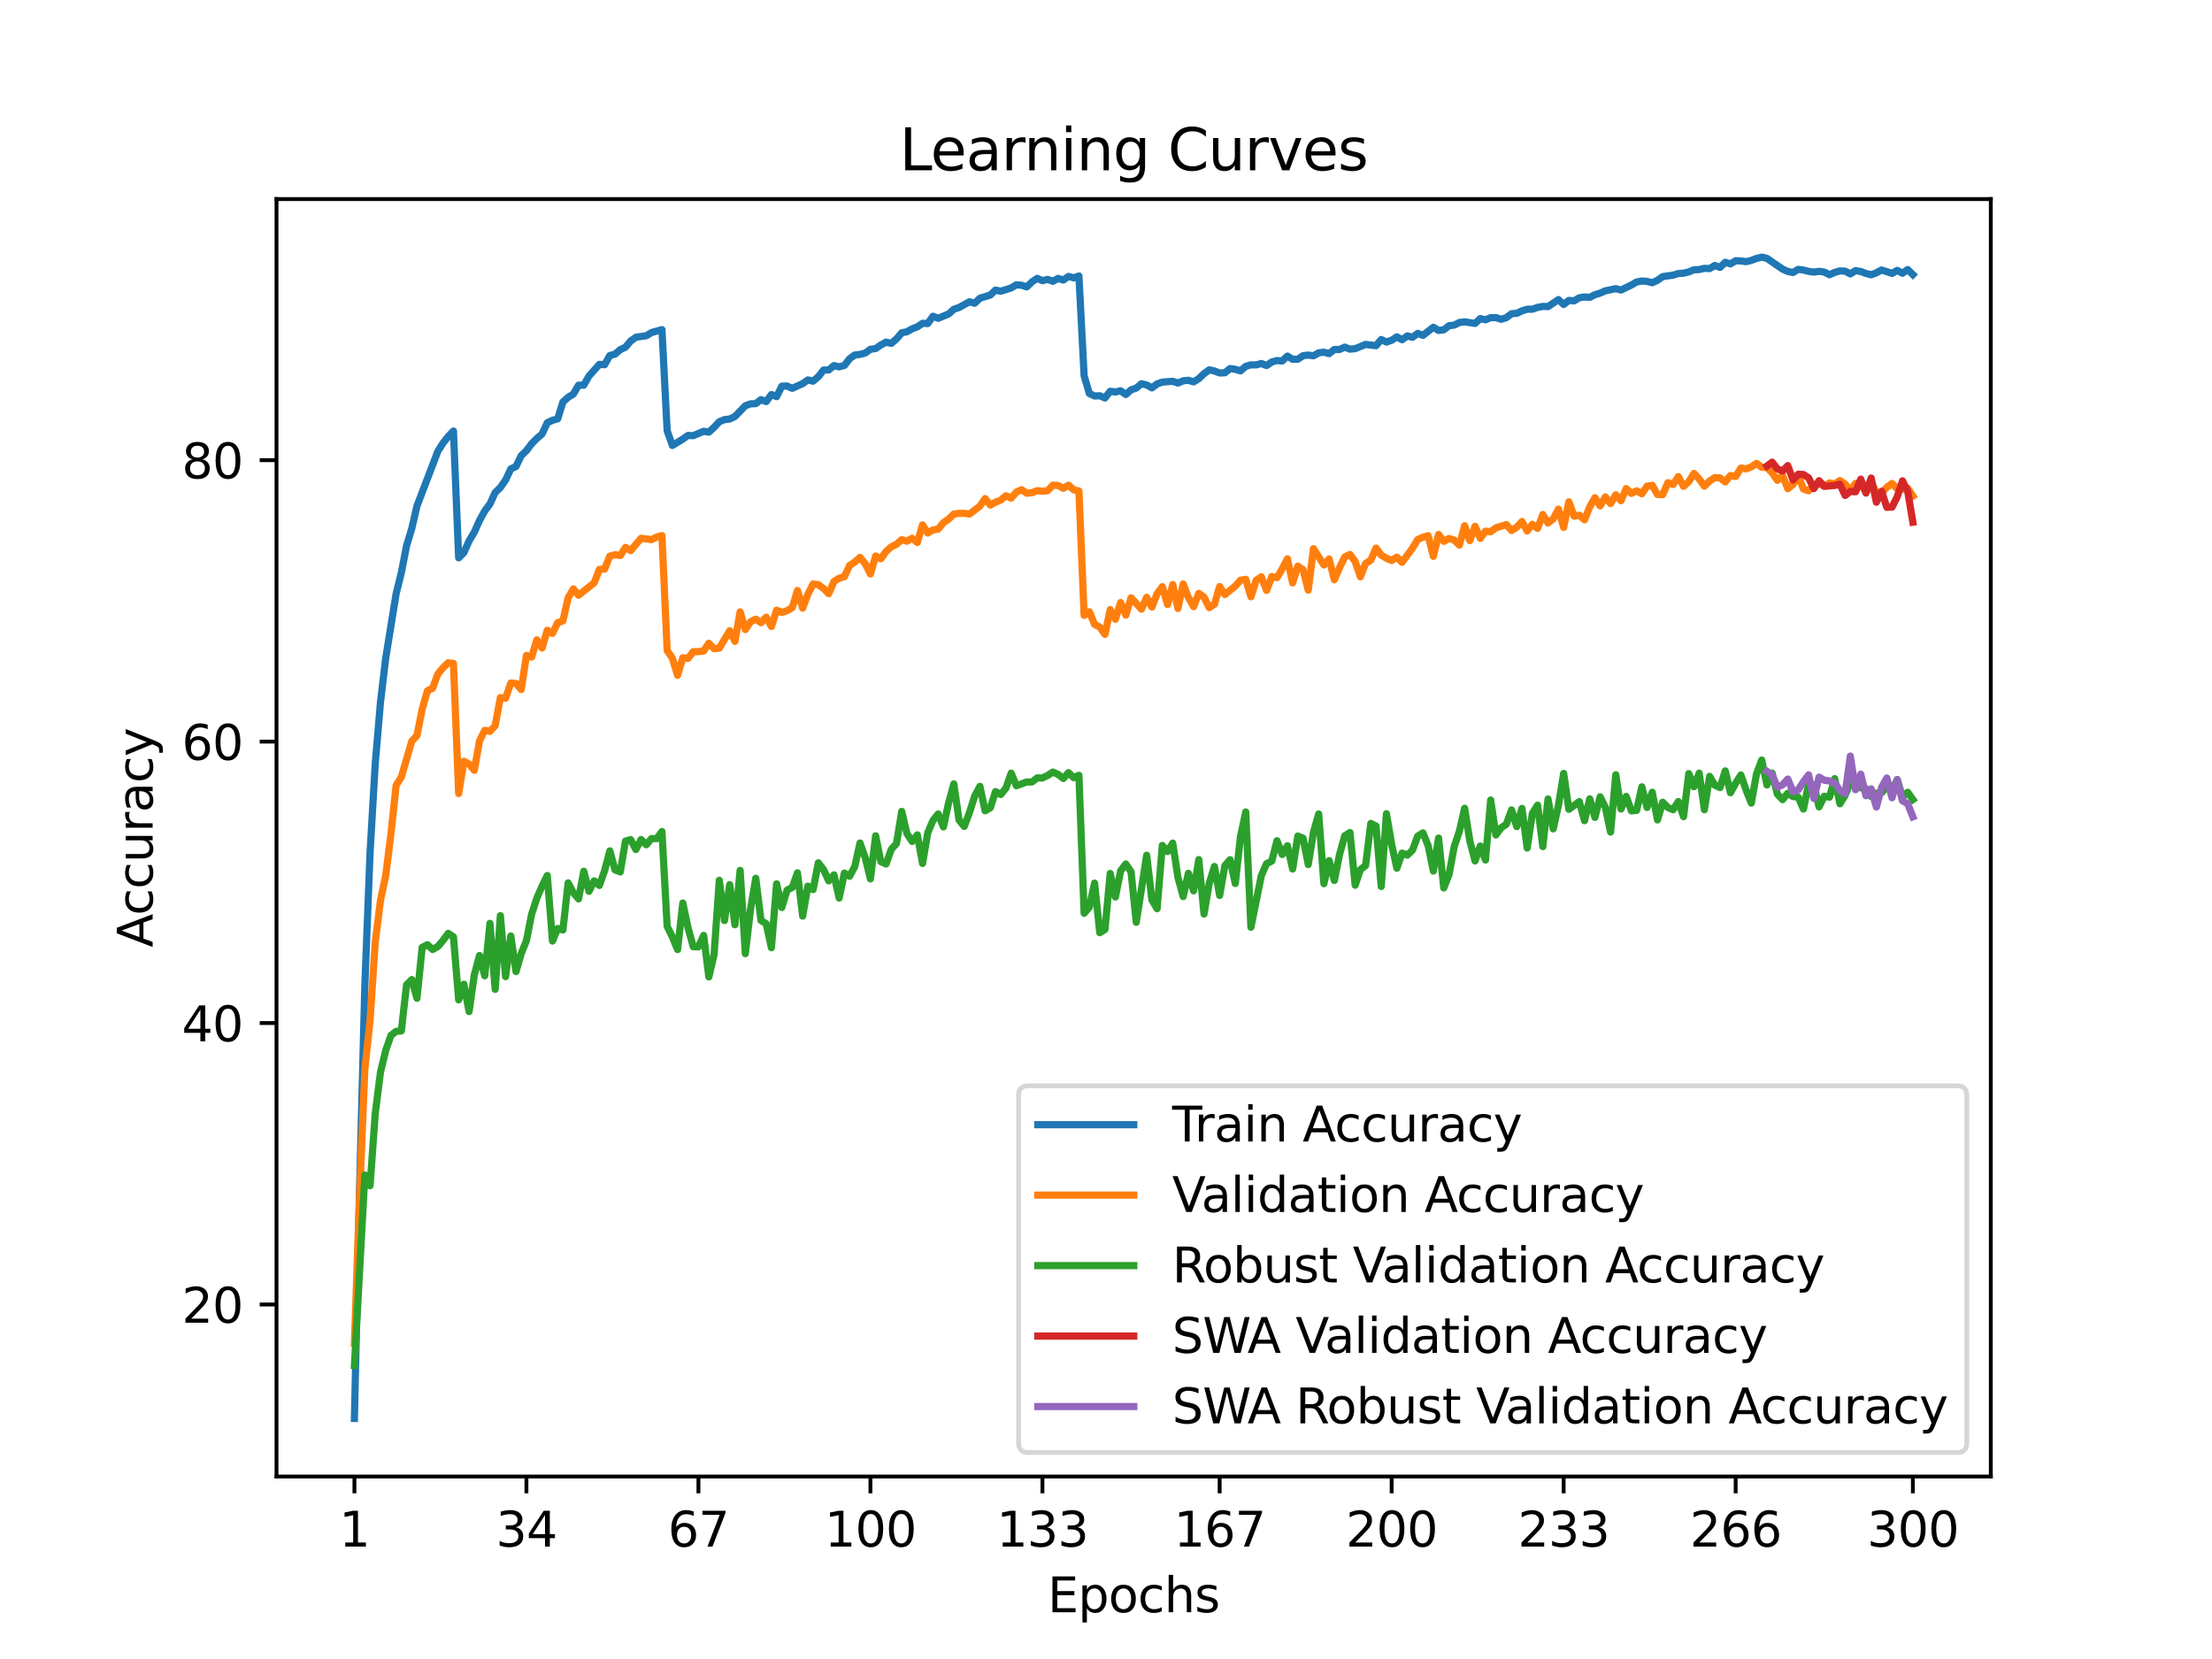 <?xml version="1.0" encoding="utf-8" standalone="no"?>
<!DOCTYPE svg PUBLIC "-//W3C//DTD SVG 1.1//EN"
  "http://www.w3.org/Graphics/SVG/1.1/DTD/svg11.dtd">
<svg xmlns:xlink="http://www.w3.org/1999/xlink" width="460.8pt" height="345.6pt" viewBox="0 0 460.8 345.6" xmlns="http://www.w3.org/2000/svg" version="1.1">
 <defs>
  <style type="text/css">*{stroke-linejoin: round; stroke-linecap: butt}</style>
 </defs>
 <g id="figure_1">
  <g id="patch_1">
   <path d="M 0 345.6 
L 460.8 345.6 
L 460.8 0 
L 0 0 
z
" style="fill: #ffffff"/>
  </g>
  <g id="axes_1">
   <g id="patch_2">
    <path d="M 57.6 307.584 
L 414.72 307.584 
L 414.72 41.472 
L 57.6 41.472 
z
" style="fill: #ffffff"/>
   </g>
   <g id="matplotlib.axis_1">
    <g id="xtick_1">
     <g id="line2d_1">
      <defs>
       <path id="mc58bda1e74" d="M 0 0 
L 0 3.5 
" style="stroke: #000000; stroke-width: 0.8"/>
      </defs>
      <g>
       <use xlink:href="#mc58bda1e74" x="73.833" y="307.584" style="stroke: #000000; stroke-width: 0.8"/>
      </g>
     </g>
     <g id="text_1">
      <!-- 1 -->
      <g transform="translate(70.651 322.182) scale(0.1 -0.1)">
       <defs>
        <path id="DejaVuSans-31" d="M 794 531 
L 1825 531 
L 1825 4091 
L 703 3866 
L 703 4441 
L 1819 4666 
L 2450 4666 
L 2450 531 
L 3481 531 
L 3481 0 
L 794 0 
L 794 531 
z
" transform="scale(0.016)"/>
       </defs>
       <use xlink:href="#DejaVuSans-31"/>
      </g>
     </g>
    </g>
    <g id="xtick_2">
     <g id="line2d_2">
      <g>
       <use xlink:href="#mc58bda1e74" x="109.664" y="307.584" style="stroke: #000000; stroke-width: 0.8"/>
      </g>
     </g>
     <g id="text_2">
      <!-- 34 -->
      <g transform="translate(103.302 322.182) scale(0.1 -0.1)">
       <defs>
        <path id="DejaVuSans-33" d="M 2597 2516 
Q 3050 2419 3304 2112 
Q 3559 1806 3559 1356 
Q 3559 666 3084 287 
Q 2609 -91 1734 -91 
Q 1441 -91 1130 -33 
Q 819 25 488 141 
L 488 750 
Q 750 597 1062 519 
Q 1375 441 1716 441 
Q 2309 441 2620 675 
Q 2931 909 2931 1356 
Q 2931 1769 2642 2001 
Q 2353 2234 1838 2234 
L 1294 2234 
L 1294 2753 
L 1863 2753 
Q 2328 2753 2575 2939 
Q 2822 3125 2822 3475 
Q 2822 3834 2567 4026 
Q 2313 4219 1838 4219 
Q 1578 4219 1281 4162 
Q 984 4106 628 3988 
L 628 4550 
Q 988 4650 1302 4700 
Q 1616 4750 1894 4750 
Q 2613 4750 3031 4423 
Q 3450 4097 3450 3541 
Q 3450 3153 3228 2886 
Q 3006 2619 2597 2516 
z
" transform="scale(0.016)"/>
        <path id="DejaVuSans-34" d="M 2419 4116 
L 825 1625 
L 2419 1625 
L 2419 4116 
z
M 2253 4666 
L 3047 4666 
L 3047 1625 
L 3713 1625 
L 3713 1100 
L 3047 1100 
L 3047 0 
L 2419 0 
L 2419 1100 
L 313 1100 
L 313 1709 
L 2253 4666 
z
" transform="scale(0.016)"/>
       </defs>
       <use xlink:href="#DejaVuSans-33"/>
       <use xlink:href="#DejaVuSans-34" x="63.623"/>
      </g>
     </g>
    </g>
    <g id="xtick_3">
     <g id="line2d_3">
      <g>
       <use xlink:href="#mc58bda1e74" x="145.496" y="307.584" style="stroke: #000000; stroke-width: 0.8"/>
      </g>
     </g>
     <g id="text_3">
      <!-- 67 -->
      <g transform="translate(139.133 322.182) scale(0.1 -0.1)">
       <defs>
        <path id="DejaVuSans-36" d="M 2113 2584 
Q 1688 2584 1439 2293 
Q 1191 2003 1191 1497 
Q 1191 994 1439 701 
Q 1688 409 2113 409 
Q 2538 409 2786 701 
Q 3034 994 3034 1497 
Q 3034 2003 2786 2293 
Q 2538 2584 2113 2584 
z
M 3366 4563 
L 3366 3988 
Q 3128 4100 2886 4159 
Q 2644 4219 2406 4219 
Q 1781 4219 1451 3797 
Q 1122 3375 1075 2522 
Q 1259 2794 1537 2939 
Q 1816 3084 2150 3084 
Q 2853 3084 3261 2657 
Q 3669 2231 3669 1497 
Q 3669 778 3244 343 
Q 2819 -91 2113 -91 
Q 1303 -91 875 529 
Q 447 1150 447 2328 
Q 447 3434 972 4092 
Q 1497 4750 2381 4750 
Q 2619 4750 2861 4703 
Q 3103 4656 3366 4563 
z
" transform="scale(0.016)"/>
        <path id="DejaVuSans-37" d="M 525 4666 
L 3525 4666 
L 3525 4397 
L 1831 0 
L 1172 0 
L 2766 4134 
L 525 4134 
L 525 4666 
z
" transform="scale(0.016)"/>
       </defs>
       <use xlink:href="#DejaVuSans-36"/>
       <use xlink:href="#DejaVuSans-37" x="63.623"/>
      </g>
     </g>
    </g>
    <g id="xtick_4">
     <g id="line2d_4">
      <g>
       <use xlink:href="#mc58bda1e74" x="181.327" y="307.584" style="stroke: #000000; stroke-width: 0.8"/>
      </g>
     </g>
     <g id="text_4">
      <!-- 100 -->
      <g transform="translate(171.783 322.182) scale(0.1 -0.1)">
       <defs>
        <path id="DejaVuSans-30" d="M 2034 4250 
Q 1547 4250 1301 3770 
Q 1056 3291 1056 2328 
Q 1056 1369 1301 889 
Q 1547 409 2034 409 
Q 2525 409 2770 889 
Q 3016 1369 3016 2328 
Q 3016 3291 2770 3770 
Q 2525 4250 2034 4250 
z
M 2034 4750 
Q 2819 4750 3233 4129 
Q 3647 3509 3647 2328 
Q 3647 1150 3233 529 
Q 2819 -91 2034 -91 
Q 1250 -91 836 529 
Q 422 1150 422 2328 
Q 422 3509 836 4129 
Q 1250 4750 2034 4750 
z
" transform="scale(0.016)"/>
       </defs>
       <use xlink:href="#DejaVuSans-31"/>
       <use xlink:href="#DejaVuSans-30" x="63.623"/>
       <use xlink:href="#DejaVuSans-30" x="127.246"/>
      </g>
     </g>
    </g>
    <g id="xtick_5">
     <g id="line2d_5">
      <g>
       <use xlink:href="#mc58bda1e74" x="217.158" y="307.584" style="stroke: #000000; stroke-width: 0.8"/>
      </g>
     </g>
     <g id="text_5">
      <!-- 133 -->
      <g transform="translate(207.615 322.182) scale(0.1 -0.1)">
       <use xlink:href="#DejaVuSans-31"/>
       <use xlink:href="#DejaVuSans-33" x="63.623"/>
       <use xlink:href="#DejaVuSans-33" x="127.246"/>
      </g>
     </g>
    </g>
    <g id="xtick_6">
     <g id="line2d_6">
      <g>
       <use xlink:href="#mc58bda1e74" x="254.076" y="307.584" style="stroke: #000000; stroke-width: 0.8"/>
      </g>
     </g>
     <g id="text_6">
      <!-- 167 -->
      <g transform="translate(244.532 322.182) scale(0.1 -0.1)">
       <use xlink:href="#DejaVuSans-31"/>
       <use xlink:href="#DejaVuSans-36" x="63.623"/>
       <use xlink:href="#DejaVuSans-37" x="127.246"/>
      </g>
     </g>
    </g>
    <g id="xtick_7">
     <g id="line2d_7">
      <g>
       <use xlink:href="#mc58bda1e74" x="289.907" y="307.584" style="stroke: #000000; stroke-width: 0.8"/>
      </g>
     </g>
     <g id="text_7">
      <!-- 200 -->
      <g transform="translate(280.363 322.182) scale(0.1 -0.1)">
       <defs>
        <path id="DejaVuSans-32" d="M 1228 531 
L 3431 531 
L 3431 0 
L 469 0 
L 469 531 
Q 828 903 1448 1529 
Q 2069 2156 2228 2338 
Q 2531 2678 2651 2914 
Q 2772 3150 2772 3378 
Q 2772 3750 2511 3984 
Q 2250 4219 1831 4219 
Q 1534 4219 1204 4116 
Q 875 4013 500 3803 
L 500 4441 
Q 881 4594 1212 4672 
Q 1544 4750 1819 4750 
Q 2544 4750 2975 4387 
Q 3406 4025 3406 3419 
Q 3406 3131 3298 2873 
Q 3191 2616 2906 2266 
Q 2828 2175 2409 1742 
Q 1991 1309 1228 531 
z
" transform="scale(0.016)"/>
       </defs>
       <use xlink:href="#DejaVuSans-32"/>
       <use xlink:href="#DejaVuSans-30" x="63.623"/>
       <use xlink:href="#DejaVuSans-30" x="127.246"/>
      </g>
     </g>
    </g>
    <g id="xtick_8">
     <g id="line2d_8">
      <g>
       <use xlink:href="#mc58bda1e74" x="325.739" y="307.584" style="stroke: #000000; stroke-width: 0.8"/>
      </g>
     </g>
     <g id="text_8">
      <!-- 233 -->
      <g transform="translate(316.195 322.182) scale(0.1 -0.1)">
       <use xlink:href="#DejaVuSans-32"/>
       <use xlink:href="#DejaVuSans-33" x="63.623"/>
       <use xlink:href="#DejaVuSans-33" x="127.246"/>
      </g>
     </g>
    </g>
    <g id="xtick_9">
     <g id="line2d_9">
      <g>
       <use xlink:href="#mc58bda1e74" x="361.57" y="307.584" style="stroke: #000000; stroke-width: 0.8"/>
      </g>
     </g>
     <g id="text_9">
      <!-- 266 -->
      <g transform="translate(352.026 322.182) scale(0.1 -0.1)">
       <use xlink:href="#DejaVuSans-32"/>
       <use xlink:href="#DejaVuSans-36" x="63.623"/>
       <use xlink:href="#DejaVuSans-36" x="127.246"/>
      </g>
     </g>
    </g>
    <g id="xtick_10">
     <g id="line2d_10">
      <g>
       <use xlink:href="#mc58bda1e74" x="398.487" y="307.584" style="stroke: #000000; stroke-width: 0.8"/>
      </g>
     </g>
     <g id="text_10">
      <!-- 300 -->
      <g transform="translate(388.944 322.182) scale(0.1 -0.1)">
       <use xlink:href="#DejaVuSans-33"/>
       <use xlink:href="#DejaVuSans-30" x="63.623"/>
       <use xlink:href="#DejaVuSans-30" x="127.246"/>
      </g>
     </g>
    </g>
    <g id="text_11">
     <!-- Epochs -->
     <g transform="translate(218.244 335.861) scale(0.1 -0.1)">
      <defs>
       <path id="DejaVuSans-45" d="M 628 4666 
L 3578 4666 
L 3578 4134 
L 1259 4134 
L 1259 2753 
L 3481 2753 
L 3481 2222 
L 1259 2222 
L 1259 531 
L 3634 531 
L 3634 0 
L 628 0 
L 628 4666 
z
" transform="scale(0.016)"/>
       <path id="DejaVuSans-70" d="M 1159 525 
L 1159 -1331 
L 581 -1331 
L 581 3500 
L 1159 3500 
L 1159 2969 
Q 1341 3281 1617 3432 
Q 1894 3584 2278 3584 
Q 2916 3584 3314 3078 
Q 3713 2572 3713 1747 
Q 3713 922 3314 415 
Q 2916 -91 2278 -91 
Q 1894 -91 1617 61 
Q 1341 213 1159 525 
z
M 3116 1747 
Q 3116 2381 2855 2742 
Q 2594 3103 2138 3103 
Q 1681 3103 1420 2742 
Q 1159 2381 1159 1747 
Q 1159 1113 1420 752 
Q 1681 391 2138 391 
Q 2594 391 2855 752 
Q 3116 1113 3116 1747 
z
" transform="scale(0.016)"/>
       <path id="DejaVuSans-6f" d="M 1959 3097 
Q 1497 3097 1228 2736 
Q 959 2375 959 1747 
Q 959 1119 1226 758 
Q 1494 397 1959 397 
Q 2419 397 2687 759 
Q 2956 1122 2956 1747 
Q 2956 2369 2687 2733 
Q 2419 3097 1959 3097 
z
M 1959 3584 
Q 2709 3584 3137 3096 
Q 3566 2609 3566 1747 
Q 3566 888 3137 398 
Q 2709 -91 1959 -91 
Q 1206 -91 779 398 
Q 353 888 353 1747 
Q 353 2609 779 3096 
Q 1206 3584 1959 3584 
z
" transform="scale(0.016)"/>
       <path id="DejaVuSans-63" d="M 3122 3366 
L 3122 2828 
Q 2878 2963 2633 3030 
Q 2388 3097 2138 3097 
Q 1578 3097 1268 2742 
Q 959 2388 959 1747 
Q 959 1106 1268 751 
Q 1578 397 2138 397 
Q 2388 397 2633 464 
Q 2878 531 3122 666 
L 3122 134 
Q 2881 22 2623 -34 
Q 2366 -91 2075 -91 
Q 1284 -91 818 406 
Q 353 903 353 1747 
Q 353 2603 823 3093 
Q 1294 3584 2113 3584 
Q 2378 3584 2631 3529 
Q 2884 3475 3122 3366 
z
" transform="scale(0.016)"/>
       <path id="DejaVuSans-68" d="M 3513 2113 
L 3513 0 
L 2938 0 
L 2938 2094 
Q 2938 2591 2744 2837 
Q 2550 3084 2163 3084 
Q 1697 3084 1428 2787 
Q 1159 2491 1159 1978 
L 1159 0 
L 581 0 
L 581 4863 
L 1159 4863 
L 1159 2956 
Q 1366 3272 1645 3428 
Q 1925 3584 2291 3584 
Q 2894 3584 3203 3211 
Q 3513 2838 3513 2113 
z
" transform="scale(0.016)"/>
       <path id="DejaVuSans-73" d="M 2834 3397 
L 2834 2853 
Q 2591 2978 2328 3040 
Q 2066 3103 1784 3103 
Q 1356 3103 1142 2972 
Q 928 2841 928 2578 
Q 928 2378 1081 2264 
Q 1234 2150 1697 2047 
L 1894 2003 
Q 2506 1872 2764 1633 
Q 3022 1394 3022 966 
Q 3022 478 2636 193 
Q 2250 -91 1575 -91 
Q 1294 -91 989 -36 
Q 684 19 347 128 
L 347 722 
Q 666 556 975 473 
Q 1284 391 1588 391 
Q 1994 391 2212 530 
Q 2431 669 2431 922 
Q 2431 1156 2273 1281 
Q 2116 1406 1581 1522 
L 1381 1569 
Q 847 1681 609 1914 
Q 372 2147 372 2553 
Q 372 3047 722 3315 
Q 1072 3584 1716 3584 
Q 2034 3584 2315 3537 
Q 2597 3491 2834 3397 
z
" transform="scale(0.016)"/>
      </defs>
      <use xlink:href="#DejaVuSans-45"/>
      <use xlink:href="#DejaVuSans-70" x="63.184"/>
      <use xlink:href="#DejaVuSans-6f" x="126.66"/>
      <use xlink:href="#DejaVuSans-63" x="187.842"/>
      <use xlink:href="#DejaVuSans-68" x="242.822"/>
      <use xlink:href="#DejaVuSans-73" x="306.201"/>
     </g>
    </g>
   </g>
   <g id="matplotlib.axis_2">
    <g id="ytick_1">
     <g id="line2d_11">
      <defs>
       <path id="mc4cec0004d" d="M 0 0 
L -3.5 0 
" style="stroke: #000000; stroke-width: 0.8"/>
      </defs>
      <g>
       <use xlink:href="#mc4cec0004d" x="57.6" y="271.749" style="stroke: #000000; stroke-width: 0.8"/>
      </g>
     </g>
     <g id="text_12">
      <!-- 20 -->
      <g transform="translate(37.875 275.548) scale(0.1 -0.1)">
       <use xlink:href="#DejaVuSans-32"/>
       <use xlink:href="#DejaVuSans-30" x="63.623"/>
      </g>
     </g>
    </g>
    <g id="ytick_2">
     <g id="line2d_12">
      <g>
       <use xlink:href="#mc4cec0004d" x="57.6" y="213.118" style="stroke: #000000; stroke-width: 0.8"/>
      </g>
     </g>
     <g id="text_13">
      <!-- 40 -->
      <g transform="translate(37.875 216.918) scale(0.1 -0.1)">
       <use xlink:href="#DejaVuSans-34"/>
       <use xlink:href="#DejaVuSans-30" x="63.623"/>
      </g>
     </g>
    </g>
    <g id="ytick_3">
     <g id="line2d_13">
      <g>
       <use xlink:href="#mc4cec0004d" x="57.6" y="154.488" style="stroke: #000000; stroke-width: 0.8"/>
      </g>
     </g>
     <g id="text_14">
      <!-- 60 -->
      <g transform="translate(37.875 158.287) scale(0.1 -0.1)">
       <use xlink:href="#DejaVuSans-36"/>
       <use xlink:href="#DejaVuSans-30" x="63.623"/>
      </g>
     </g>
    </g>
    <g id="ytick_4">
     <g id="line2d_14">
      <g>
       <use xlink:href="#mc4cec0004d" x="57.6" y="95.858" style="stroke: #000000; stroke-width: 0.8"/>
      </g>
     </g>
     <g id="text_15">
      <!-- 80 -->
      <g transform="translate(37.875 99.657) scale(0.1 -0.1)">
       <defs>
        <path id="DejaVuSans-38" d="M 2034 2216 
Q 1584 2216 1326 1975 
Q 1069 1734 1069 1313 
Q 1069 891 1326 650 
Q 1584 409 2034 409 
Q 2484 409 2743 651 
Q 3003 894 3003 1313 
Q 3003 1734 2745 1975 
Q 2488 2216 2034 2216 
z
M 1403 2484 
Q 997 2584 770 2862 
Q 544 3141 544 3541 
Q 544 4100 942 4425 
Q 1341 4750 2034 4750 
Q 2731 4750 3128 4425 
Q 3525 4100 3525 3541 
Q 3525 3141 3298 2862 
Q 3072 2584 2669 2484 
Q 3125 2378 3379 2068 
Q 3634 1759 3634 1313 
Q 3634 634 3220 271 
Q 2806 -91 2034 -91 
Q 1263 -91 848 271 
Q 434 634 434 1313 
Q 434 1759 690 2068 
Q 947 2378 1403 2484 
z
M 1172 3481 
Q 1172 3119 1398 2916 
Q 1625 2713 2034 2713 
Q 2441 2713 2670 2916 
Q 2900 3119 2900 3481 
Q 2900 3844 2670 4047 
Q 2441 4250 2034 4250 
Q 1625 4250 1398 4047 
Q 1172 3844 1172 3481 
z
" transform="scale(0.016)"/>
       </defs>
       <use xlink:href="#DejaVuSans-38"/>
       <use xlink:href="#DejaVuSans-30" x="63.623"/>
      </g>
     </g>
    </g>
    <g id="text_16">
     <!-- Accuracy -->
     <g transform="translate(31.795 197.356) rotate(-90) scale(0.1 -0.1)">
      <defs>
       <path id="DejaVuSans-41" d="M 2188 4044 
L 1331 1722 
L 3047 1722 
L 2188 4044 
z
M 1831 4666 
L 2547 4666 
L 4325 0 
L 3669 0 
L 3244 1197 
L 1141 1197 
L 716 0 
L 50 0 
L 1831 4666 
z
" transform="scale(0.016)"/>
       <path id="DejaVuSans-75" d="M 544 1381 
L 544 3500 
L 1119 3500 
L 1119 1403 
Q 1119 906 1312 657 
Q 1506 409 1894 409 
Q 2359 409 2629 706 
Q 2900 1003 2900 1516 
L 2900 3500 
L 3475 3500 
L 3475 0 
L 2900 0 
L 2900 538 
Q 2691 219 2414 64 
Q 2138 -91 1772 -91 
Q 1169 -91 856 284 
Q 544 659 544 1381 
z
M 1991 3584 
L 1991 3584 
z
" transform="scale(0.016)"/>
       <path id="DejaVuSans-72" d="M 2631 2963 
Q 2534 3019 2420 3045 
Q 2306 3072 2169 3072 
Q 1681 3072 1420 2755 
Q 1159 2438 1159 1844 
L 1159 0 
L 581 0 
L 581 3500 
L 1159 3500 
L 1159 2956 
Q 1341 3275 1631 3429 
Q 1922 3584 2338 3584 
Q 2397 3584 2469 3576 
Q 2541 3569 2628 3553 
L 2631 2963 
z
" transform="scale(0.016)"/>
       <path id="DejaVuSans-61" d="M 2194 1759 
Q 1497 1759 1228 1600 
Q 959 1441 959 1056 
Q 959 750 1161 570 
Q 1363 391 1709 391 
Q 2188 391 2477 730 
Q 2766 1069 2766 1631 
L 2766 1759 
L 2194 1759 
z
M 3341 1997 
L 3341 0 
L 2766 0 
L 2766 531 
Q 2569 213 2275 61 
Q 1981 -91 1556 -91 
Q 1019 -91 701 211 
Q 384 513 384 1019 
Q 384 1609 779 1909 
Q 1175 2209 1959 2209 
L 2766 2209 
L 2766 2266 
Q 2766 2663 2505 2880 
Q 2244 3097 1772 3097 
Q 1472 3097 1187 3025 
Q 903 2953 641 2809 
L 641 3341 
Q 956 3463 1253 3523 
Q 1550 3584 1831 3584 
Q 2591 3584 2966 3190 
Q 3341 2797 3341 1997 
z
" transform="scale(0.016)"/>
       <path id="DejaVuSans-79" d="M 2059 -325 
Q 1816 -950 1584 -1140 
Q 1353 -1331 966 -1331 
L 506 -1331 
L 506 -850 
L 844 -850 
Q 1081 -850 1212 -737 
Q 1344 -625 1503 -206 
L 1606 56 
L 191 3500 
L 800 3500 
L 1894 763 
L 2988 3500 
L 3597 3500 
L 2059 -325 
z
" transform="scale(0.016)"/>
      </defs>
      <use xlink:href="#DejaVuSans-41"/>
      <use xlink:href="#DejaVuSans-63" x="66.658"/>
      <use xlink:href="#DejaVuSans-63" x="121.639"/>
      <use xlink:href="#DejaVuSans-75" x="176.619"/>
      <use xlink:href="#DejaVuSans-72" x="239.998"/>
      <use xlink:href="#DejaVuSans-61" x="281.111"/>
      <use xlink:href="#DejaVuSans-63" x="342.391"/>
      <use xlink:href="#DejaVuSans-79" x="397.371"/>
     </g>
    </g>
   </g>
   <g id="line2d_15">
    <path d="M 73.833 295.488 
L 74.919 247.001 
L 76.004 205.291 
L 77.09 177.594 
L 78.176 159.003 
L 79.262 146.268 
L 80.348 137.128 
L 82.519 123.696 
L 83.605 119.298 
L 84.691 113.699 
L 85.777 110.111 
L 86.862 105.415 
L 91.206 94.023 
L 92.291 92.305 
L 93.377 90.915 
L 94.463 89.79 
L 95.549 116.209 
L 96.635 115.124 
L 97.72 112.679 
L 98.806 110.85 
L 99.892 108.422 
L 100.978 106.447 
L 102.064 104.987 
L 103.149 102.6 
L 104.235 101.563 
L 105.321 99.997 
L 106.407 97.687 
L 107.493 97.171 
L 108.578 94.92 
L 109.664 93.882 
L 110.75 92.44 
L 111.836 91.338 
L 112.922 90.417 
L 114.007 88.066 
L 115.093 87.562 
L 116.179 87.251 
L 117.265 83.739 
L 118.351 82.766 
L 119.436 82.092 
L 120.522 80.245 
L 121.608 80.239 
L 122.694 78.339 
L 124.865 75.9 
L 125.951 75.976 
L 127.037 74.065 
L 128.123 73.772 
L 129.209 72.834 
L 130.294 72.33 
L 131.38 71.04 
L 132.466 70.26 
L 134.638 69.938 
L 135.723 69.281 
L 137.895 68.665 
L 138.981 89.737 
L 140.067 92.803 
L 142.238 91.472 
L 143.324 90.704 
L 144.41 90.763 
L 146.581 89.843 
L 147.667 90.018 
L 148.753 89.016 
L 149.839 87.849 
L 150.925 87.415 
L 152.01 87.292 
L 153.096 86.77 
L 155.268 84.525 
L 156.354 84.126 
L 157.439 84.085 
L 158.525 83.252 
L 159.611 83.651 
L 160.697 82.197 
L 161.783 82.625 
L 162.868 80.456 
L 163.954 80.415 
L 165.04 80.901 
L 167.212 79.911 
L 168.297 79.143 
L 169.383 79.406 
L 170.469 78.48 
L 171.555 77.09 
L 172.641 77.073 
L 173.726 76.158 
L 174.812 76.422 
L 175.898 76.135 
L 176.984 74.728 
L 178.07 73.954 
L 179.155 73.825 
L 180.241 73.549 
L 181.327 72.758 
L 182.413 72.611 
L 183.499 71.866 
L 184.584 71.28 
L 185.67 71.532 
L 186.756 70.606 
L 187.842 69.328 
L 188.928 69.117 
L 190.013 68.495 
L 191.099 68.091 
L 192.185 67.352 
L 193.271 67.399 
L 194.357 65.88 
L 195.442 66.302 
L 197.614 65.405 
L 198.7 64.426 
L 199.786 64.063 
L 201.957 62.861 
L 203.043 63.172 
L 204.129 62.128 
L 206.3 61.46 
L 207.386 60.428 
L 208.472 60.674 
L 210.644 59.988 
L 211.729 59.331 
L 212.815 59.425 
L 213.901 59.765 
L 214.987 58.71 
L 216.073 57.989 
L 217.158 58.469 
L 218.244 58.194 
L 219.33 58.604 
L 220.416 57.995 
L 221.502 58.34 
L 222.587 57.584 
L 223.673 57.889 
L 224.759 57.49 
L 225.845 78.298 
L 226.931 81.974 
L 228.016 82.496 
L 229.102 82.443 
L 230.188 82.907 
L 231.274 81.505 
L 232.36 81.664 
L 233.445 81.4 
L 234.531 82.185 
L 235.617 81.212 
L 236.703 80.849 
L 237.789 79.934 
L 238.875 80.204 
L 239.96 80.808 
L 241.046 79.981 
L 242.132 79.594 
L 244.304 79.436 
L 245.389 79.793 
L 246.475 79.33 
L 247.561 79.219 
L 248.647 79.553 
L 249.733 78.879 
L 250.818 77.835 
L 251.904 77.049 
L 252.99 77.29 
L 254.076 77.7 
L 255.162 77.659 
L 256.247 76.774 
L 257.333 76.932 
L 258.419 77.26 
L 259.505 76.317 
L 260.591 76.006 
L 261.676 76.018 
L 262.762 75.718 
L 263.848 76.146 
L 264.934 75.414 
L 266.02 75.103 
L 267.105 75.203 
L 268.191 74.182 
L 269.277 74.851 
L 270.363 74.827 
L 271.449 74.1 
L 272.534 73.971 
L 273.62 74.118 
L 274.706 73.502 
L 275.792 73.373 
L 276.878 73.672 
L 277.963 72.81 
L 279.049 72.805 
L 280.135 72.318 
L 281.221 72.734 
L 282.307 72.64 
L 284.478 71.749 
L 286.65 72.013 
L 287.736 70.729 
L 288.821 71.257 
L 289.907 70.882 
L 290.993 70.178 
L 292.079 70.77 
L 293.165 69.979 
L 294.25 70.26 
L 295.336 69.451 
L 296.422 69.867 
L 298.594 68.179 
L 299.679 68.841 
L 300.765 68.706 
L 301.851 67.85 
L 302.937 67.727 
L 304.023 67.176 
L 305.108 67.047 
L 307.28 67.375 
L 308.366 66.367 
L 309.452 66.625 
L 310.537 66.173 
L 311.623 66.168 
L 312.709 66.514 
L 313.795 66.173 
L 314.881 65.353 
L 315.966 65.265 
L 317.052 64.766 
L 318.138 64.415 
L 319.224 64.409 
L 320.31 64.039 
L 321.395 63.828 
L 322.481 63.869 
L 324.653 62.415 
L 325.739 63.424 
L 326.824 62.579 
L 327.91 62.679 
L 328.996 62.034 
L 330.082 61.858 
L 331.168 61.952 
L 332.253 61.395 
L 333.339 61.067 
L 334.425 60.586 
L 336.597 60.129 
L 337.682 60.422 
L 339.854 59.372 
L 340.94 58.739 
L 342.026 58.54 
L 343.111 58.622 
L 344.197 58.892 
L 345.283 58.393 
L 346.369 57.625 
L 348.54 57.314 
L 349.626 56.986 
L 350.712 56.91 
L 351.798 56.652 
L 352.884 56.2 
L 353.969 56.154 
L 355.055 55.901 
L 356.141 55.954 
L 357.227 55.303 
L 358.313 55.702 
L 359.398 54.641 
L 360.484 54.969 
L 361.57 54.318 
L 362.656 54.36 
L 363.742 54.512 
L 364.827 54.248 
L 365.913 53.838 
L 366.999 53.568 
L 368.085 53.82 
L 371.342 56.06 
L 372.428 56.546 
L 373.514 56.763 
L 374.6 56.113 
L 375.685 56.253 
L 376.771 56.535 
L 377.857 56.687 
L 378.943 56.529 
L 380.029 56.675 
L 381.114 57.238 
L 382.2 56.74 
L 383.286 56.435 
L 384.372 56.488 
L 385.458 57.056 
L 386.543 56.376 
L 387.629 56.558 
L 388.715 56.969 
L 389.801 57.244 
L 390.887 56.822 
L 391.972 56.242 
L 394.144 56.951 
L 395.23 56.329 
L 396.316 56.922 
L 397.401 56.148 
L 398.487 57.203 
L 398.487 57.203 
" clip-path="url(#pfbd8a5f3dc)" style="fill: none; stroke: #1f77b4; stroke-width: 1.5; stroke-linecap: square"/>
   </g>
   <g id="line2d_16">
    <path d="M 73.833 279.81 
L 74.919 248.736 
L 76.004 222.734 
L 77.09 212.62 
L 78.176 196.204 
L 79.262 187.556 
L 80.348 182.425 
L 81.433 173.778 
L 82.519 163.605 
L 83.605 161.876 
L 85.777 154.4 
L 86.862 153.228 
L 87.948 147.746 
L 89.034 143.905 
L 90.12 143.378 
L 91.206 140.417 
L 92.291 139.098 
L 93.377 138.072 
L 94.463 138.218 
L 95.549 165.305 
L 96.635 158.592 
L 97.72 159.179 
L 98.806 160.468 
L 99.892 154.342 
L 100.978 152.143 
L 102.064 152.348 
L 103.149 151.176 
L 104.235 145.313 
L 105.321 145.459 
L 106.407 142.293 
L 107.493 142.381 
L 108.578 143.642 
L 109.664 136.547 
L 110.75 136.87 
L 111.836 133.293 
L 112.922 134.994 
L 114.007 131.3 
L 115.093 131.945 
L 116.179 129.717 
L 117.265 129.336 
L 118.351 124.557 
L 119.436 122.681 
L 120.522 124 
L 123.78 121.421 
L 124.865 118.606 
L 125.951 118.548 
L 127.037 115.851 
L 128.123 115.558 
L 129.209 115.734 
L 130.294 114.033 
L 131.38 114.708 
L 133.552 112.128 
L 135.723 112.421 
L 136.809 111.864 
L 137.895 111.571 
L 138.981 135.521 
L 140.067 137.104 
L 141.152 140.681 
L 142.238 137.016 
L 143.324 137.163 
L 144.41 135.756 
L 145.496 135.756 
L 146.581 135.609 
L 147.667 133.997 
L 148.753 135.14 
L 149.839 135.023 
L 152.01 131.388 
L 153.096 133.616 
L 154.182 127.46 
L 155.268 131.153 
L 156.354 129.512 
L 157.439 128.984 
L 158.525 129.717 
L 159.611 128.574 
L 160.697 130.508 
L 161.783 127.108 
L 162.868 127.577 
L 163.954 127.225 
L 165.04 126.58 
L 166.126 123.004 
L 167.212 126.697 
L 168.297 123.795 
L 169.383 121.655 
L 170.469 121.802 
L 171.555 122.593 
L 172.641 123.678 
L 173.726 121.128 
L 174.812 120.453 
L 175.898 120.131 
L 176.984 117.786 
L 178.07 117.082 
L 179.155 116.115 
L 180.241 117.434 
L 181.327 119.574 
L 182.413 115.822 
L 183.499 116.408 
L 184.584 114.883 
L 185.67 113.916 
L 186.756 113.388 
L 187.842 112.421 
L 188.928 112.743 
L 190.013 112.128 
L 191.099 113.007 
L 192.185 109.343 
L 193.271 111.043 
L 194.357 110.398 
L 195.442 110.222 
L 196.528 108.874 
L 197.614 108.141 
L 198.7 107.086 
L 199.786 106.939 
L 200.871 106.939 
L 201.957 107.086 
L 204.129 105.444 
L 205.215 103.861 
L 206.3 105.209 
L 207.386 104.623 
L 208.472 104.183 
L 209.558 103.275 
L 210.644 103.773 
L 211.729 102.513 
L 212.815 102.014 
L 213.901 102.747 
L 214.987 102.63 
L 216.073 102.219 
L 217.158 102.337 
L 218.244 102.219 
L 219.33 101.076 
L 220.416 101.135 
L 221.502 101.721 
L 222.587 101.076 
L 223.673 102.043 
L 224.759 102.278 
L 225.845 128.193 
L 226.931 127.43 
L 228.016 130.069 
L 229.102 130.626 
L 230.188 132.15 
L 231.274 126.991 
L 232.36 129.013 
L 233.445 125.525 
L 234.531 128.134 
L 235.617 124.528 
L 237.789 126.903 
L 238.875 124.44 
L 239.96 126.463 
L 241.046 123.707 
L 242.132 122.212 
L 243.218 125.935 
L 244.304 121.773 
L 245.389 126.756 
L 246.475 121.655 
L 247.561 124.47 
L 248.647 126.375 
L 249.733 123.619 
L 250.818 124.382 
L 251.904 126.58 
L 252.99 125.877 
L 254.076 122.183 
L 255.162 123.854 
L 257.333 122.095 
L 258.419 120.864 
L 259.505 120.688 
L 260.591 124.323 
L 261.676 120.922 
L 262.762 120.16 
L 263.848 123.004 
L 264.934 120.102 
L 266.02 120.336 
L 267.105 118.519 
L 268.191 116.408 
L 269.277 121.421 
L 270.363 117.932 
L 271.449 118.694 
L 272.534 122.945 
L 273.62 114.297 
L 275.792 117.698 
L 276.878 116.437 
L 277.963 120.776 
L 279.049 118.255 
L 280.135 116.027 
L 281.221 115.499 
L 282.307 116.965 
L 283.392 120.16 
L 284.478 117.375 
L 285.564 116.701 
L 286.65 114.18 
L 287.736 115.646 
L 288.821 116.291 
L 289.907 116.76 
L 290.993 116.056 
L 292.079 117.141 
L 294.25 114.18 
L 295.336 112.392 
L 296.422 111.923 
L 297.508 111.6 
L 298.594 115.91 
L 299.679 111.336 
L 300.765 112.773 
L 301.851 112.186 
L 302.937 112.509 
L 304.023 113.564 
L 305.108 109.519 
L 306.194 112.626 
L 307.28 109.636 
L 308.366 112.157 
L 309.452 110.662 
L 310.537 110.779 
L 311.623 109.959 
L 313.795 109.284 
L 314.881 110.516 
L 315.966 109.841 
L 317.052 108.639 
L 318.138 110.603 
L 319.224 109.226 
L 320.31 110.076 
L 321.395 107.174 
L 322.481 108.962 
L 323.567 108.082 
L 324.653 106.06 
L 325.739 109.871 
L 326.824 104.535 
L 327.91 107.525 
L 328.996 107.32 
L 330.082 108.288 
L 331.168 105.591 
L 332.253 103.685 
L 333.339 105.385 
L 334.425 103.509 
L 335.511 104.916 
L 336.597 103.069 
L 337.682 104.301 
L 338.768 101.78 
L 339.854 102.776 
L 340.94 102.249 
L 342.026 102.864 
L 343.111 101.281 
L 344.197 101.105 
L 345.283 103.011 
L 346.369 103.04 
L 347.455 100.548 
L 348.54 100.929 
L 349.626 99.288 
L 350.712 101.311 
L 351.798 100.343 
L 352.884 98.614 
L 353.969 99.786 
L 355.055 101.281 
L 356.141 100.197 
L 357.227 99.493 
L 358.313 99.552 
L 359.398 100.402 
L 360.484 99.053 
L 361.57 99.259 
L 362.656 97.5 
L 363.742 97.676 
L 364.827 97.265 
L 365.913 96.532 
L 366.999 97.353 
L 368.085 97.382 
L 369.171 98.496 
L 370.256 100.05 
L 371.342 99.053 
L 372.428 101.809 
L 373.514 100.929 
L 374.6 99.053 
L 375.685 101.868 
L 376.771 102.249 
L 377.857 101.017 
L 378.943 100.783 
L 380.029 101.281 
L 381.114 100.607 
L 382.2 100.812 
L 383.286 100.109 
L 384.372 100.842 
L 385.458 102.219 
L 386.543 100.695 
L 387.629 101.105 
L 388.715 102.278 
L 389.801 100.548 
L 390.887 102.571 
L 391.972 102.718 
L 393.058 101.516 
L 394.144 100.724 
L 395.23 101.838 
L 396.316 101.926 
L 397.401 101.692 
L 398.487 103.333 
L 398.487 103.333 
" clip-path="url(#pfbd8a5f3dc)" style="fill: none; stroke: #ff7f0e; stroke-width: 1.5; stroke-linecap: square"/>
   </g>
   <g id="line2d_17">
    <path d="M 73.833 284.465 
L 76.004 244.779 
L 77.09 247.003 
L 78.176 231.9 
L 79.262 223.349 
L 80.348 218.84 
L 81.433 215.706 
L 82.519 214.857 
L 83.605 214.756 
L 84.691 205.173 
L 85.777 204.061 
L 86.862 207.963 
L 87.948 197.349 
L 89.034 196.803 
L 90.12 197.794 
L 91.206 197.187 
L 92.291 195.913 
L 93.377 194.438 
L 94.463 195.166 
L 95.549 208.286 
L 96.635 205.032 
L 97.72 210.733 
L 98.806 203.091 
L 99.892 199.047 
L 100.978 203.273 
L 102.064 192.355 
L 103.149 206.103 
L 104.235 190.738 
L 105.321 203.454 
L 106.407 194.983 
L 107.493 202.403 
L 108.578 198.643 
L 109.664 195.954 
L 110.75 190.435 
L 111.836 187.099 
L 112.922 184.572 
L 114.007 182.388 
L 115.093 196.035 
L 116.179 193.427 
L 117.265 193.73 
L 118.351 183.925 
L 119.436 185.966 
L 120.522 187.26 
L 121.608 181.499 
L 122.694 185.684 
L 123.78 183.5 
L 124.865 184.45 
L 125.951 181.377 
L 127.037 177.253 
L 128.123 181.215 
L 129.209 181.64 
L 130.294 175.211 
L 131.38 174.908 
L 132.466 176.97 
L 133.552 174.887 
L 134.638 175.979 
L 135.723 174.685 
L 136.809 174.706 
L 137.895 173.23 
L 138.981 192.982 
L 140.067 195.186 
L 141.152 197.814 
L 142.238 188.11 
L 143.324 193.245 
L 144.41 197.207 
L 145.496 197.248 
L 146.581 194.862 
L 147.667 203.515 
L 148.753 198.885 
L 149.839 183.379 
L 150.925 191.769 
L 152.01 184.288 
L 153.096 192.638 
L 154.182 181.316 
L 155.268 198.663 
L 156.354 189.363 
L 157.439 182.954 
L 158.525 191.749 
L 159.611 192.436 
L 160.697 197.43 
L 161.783 184.127 
L 162.868 189.04 
L 163.954 185.441 
L 165.04 184.875 
L 166.126 181.822 
L 167.212 190.839 
L 168.297 184.592 
L 169.383 185.319 
L 170.469 179.74 
L 171.555 181.135 
L 172.641 183.5 
L 173.726 182.247 
L 174.812 187.078 
L 175.898 181.883 
L 176.984 182.55 
L 178.07 180.488 
L 179.155 175.615 
L 180.241 178.668 
L 181.327 183.096 
L 182.413 174.119 
L 183.499 179.497 
L 184.584 179.982 
L 185.67 176.929 
L 186.756 175.716 
L 187.842 169.024 
L 188.928 173.634 
L 190.013 175.292 
L 191.099 173.917 
L 192.185 179.881 
L 193.271 173.472 
L 194.357 170.905 
L 195.442 169.57 
L 196.528 172.259 
L 197.614 167.245 
L 198.7 163.303 
L 199.786 170.844 
L 200.871 172.158 
L 201.957 169.267 
L 203.043 165.85 
L 204.129 163.808 
L 205.215 168.903 
L 206.3 168.276 
L 207.386 164.9 
L 208.472 165.507 
L 209.558 164.172 
L 210.644 161.059 
L 211.729 163.687 
L 213.901 162.899 
L 214.987 162.899 
L 216.073 162.049 
L 217.158 162.07 
L 218.244 161.544 
L 219.33 160.836 
L 220.416 161.322 
L 221.502 162.171 
L 222.587 160.958 
L 223.673 162.009 
L 224.759 161.504 
L 225.845 190.253 
L 226.931 188.979 
L 228.016 183.965 
L 229.102 194.296 
L 230.188 193.629 
L 231.274 181.963 
L 232.36 186.856 
L 233.445 181.418 
L 234.531 179.982 
L 235.617 181.62 
L 236.703 192.133 
L 238.875 178.163 
L 239.96 187.463 
L 241.046 189.303 
L 242.132 176.121 
L 243.218 177.394 
L 244.304 175.636 
L 245.389 182.793 
L 246.475 186.775 
L 247.561 181.923 
L 248.647 185.582 
L 249.733 179.072 
L 250.818 190.414 
L 251.904 184.026 
L 252.99 180.508 
L 254.076 186.533 
L 255.162 180.326 
L 256.247 179.093 
L 257.333 184.046 
L 258.419 174.281 
L 259.505 169.146 
L 260.591 193.164 
L 262.762 182.388 
L 263.848 179.922 
L 264.934 179.376 
L 266.02 175.13 
L 267.105 178.001 
L 268.191 176.181 
L 269.277 181.034 
L 270.363 174.16 
L 271.449 174.605 
L 272.534 180.103 
L 273.62 173.351 
L 274.706 169.57 
L 275.792 184.086 
L 276.878 179.275 
L 277.963 183.419 
L 279.049 178.021 
L 280.135 174.119 
L 281.221 173.432 
L 282.307 184.41 
L 283.392 181.155 
L 284.478 180.306 
L 285.564 171.531 
L 286.65 172.077 
L 287.736 184.673 
L 288.821 169.51 
L 289.907 175.918 
L 290.993 180.872 
L 292.079 177.718 
L 293.165 178.143 
L 294.25 177.091 
L 295.336 174.18 
L 296.422 173.493 
L 297.508 176.161 
L 298.594 181.458 
L 299.679 174.584 
L 300.765 184.976 
L 301.851 182.226 
L 302.937 176.363 
L 304.023 173.128 
L 305.108 168.377 
L 306.194 175.191 
L 307.28 179.355 
L 308.366 176.242 
L 309.452 179.153 
L 310.537 166.659 
L 311.623 173.937 
L 312.709 172.441 
L 313.795 171.713 
L 314.881 168.721 
L 315.966 172.199 
L 317.052 168.398 
L 318.138 176.667 
L 319.224 169.429 
L 320.31 167.731 
L 321.395 176.363 
L 322.481 166.437 
L 323.567 172.664 
L 324.653 167.771 
L 325.739 161.119 
L 326.824 168.6 
L 328.996 166.982 
L 330.082 170.965 
L 331.168 166.416 
L 332.253 170.278 
L 333.339 165.992 
L 334.425 168.175 
L 335.511 173.331 
L 336.597 161.403 
L 337.682 168.539 
L 338.768 165.911 
L 339.854 168.923 
L 340.94 168.822 
L 342.026 163.909 
L 343.111 168.216 
L 344.197 165.042 
L 345.283 170.804 
L 346.369 167.124 
L 347.455 168.236 
L 348.54 168.681 
L 349.626 166.982 
L 350.712 170.116 
L 351.798 161.16 
L 352.884 163.889 
L 353.969 161.059 
L 355.055 168.681 
L 356.141 161.726 
L 357.227 163.566 
L 358.313 164.071 
L 359.398 160.594 
L 360.484 165.143 
L 361.57 163.161 
L 362.656 161.443 
L 363.742 164.577 
L 364.827 167.306 
L 365.913 161.221 
L 366.999 158.329 
L 368.085 163.525 
L 369.171 161.059 
L 370.256 165.426 
L 371.342 166.578 
L 372.428 165.244 
L 373.514 165.931 
L 374.6 166.052 
L 375.685 168.539 
L 376.771 163.323 
L 377.857 163.525 
L 378.943 168.094 
L 380.029 165.871 
L 381.114 166.073 
L 382.2 162.211 
L 383.286 167.447 
L 384.372 165.689 
L 385.458 162.939 
L 386.543 163.707 
L 387.629 164.112 
L 388.715 164.314 
L 389.801 165.931 
L 390.887 165.244 
L 391.972 165.143 
L 393.058 163.909 
L 394.144 164.698 
L 395.23 162.393 
L 396.316 166.052 
L 397.401 165.042 
L 398.487 166.558 
L 398.487 166.558 
" clip-path="url(#pfbd8a5f3dc)" style="fill: none; stroke: #2ca02c; stroke-width: 1.5; stroke-linecap: square"/>
   </g>
   <g id="line2d_18">
    <path d="M 368.085 97.089 
L 369.171 96.268 
L 370.256 97.676 
L 371.342 98.115 
L 372.428 97.001 
L 373.514 99.991 
L 374.6 98.789 
L 375.685 98.848 
L 376.771 99.552 
L 377.857 101.78 
L 378.943 100.138 
L 380.029 101.311 
L 382.2 101.135 
L 383.286 100.871 
L 384.372 103.216 
L 385.458 102.366 
L 386.543 102.454 
L 387.629 99.816 
L 388.715 102.718 
L 389.801 99.581 
L 390.887 104.623 
L 391.972 102.337 
L 393.058 105.679 
L 394.144 105.649 
L 395.23 103.48 
L 396.316 100.167 
L 397.401 102.307 
L 398.487 108.786 
L 398.487 108.786 
" clip-path="url(#pfbd8a5f3dc)" style="fill: none; stroke: #d62728; stroke-width: 1.5; stroke-linecap: square"/>
   </g>
   <g id="line2d_19">
    <path d="M 368.085 160.675 
L 369.171 161.463 
L 370.256 163.97 
L 371.342 163.505 
L 372.428 162.292 
L 373.514 164.92 
L 374.6 164.536 
L 375.685 162.858 
L 376.771 161.423 
L 377.857 166.336 
L 378.943 161.888 
L 380.029 162.535 
L 381.114 162.676 
L 382.2 163.121 
L 383.286 164.678 
L 384.372 165.345 
L 385.458 157.501 
L 386.543 164.516 
L 387.629 161.281 
L 388.715 165.769 
L 389.801 164.334 
L 390.887 168.115 
L 391.972 164.031 
L 393.058 162.07 
L 394.144 166.194 
L 395.23 162.434 
L 396.316 166.821 
L 397.401 167.427 
L 398.487 170.157 
L 398.487 170.157 
" clip-path="url(#pfbd8a5f3dc)" style="fill: none; stroke: #9467bd; stroke-width: 1.5; stroke-linecap: square"/>
   </g>
   <g id="patch_3">
    <path d="M 57.6 307.584 
L 57.6 41.472 
" style="fill: none; stroke: #000000; stroke-width: 0.8; stroke-linejoin: miter; stroke-linecap: square"/>
   </g>
   <g id="patch_4">
    <path d="M 414.72 307.584 
L 414.72 41.472 
" style="fill: none; stroke: #000000; stroke-width: 0.8; stroke-linejoin: miter; stroke-linecap: square"/>
   </g>
   <g id="patch_5">
    <path d="M 57.6 307.584 
L 414.72 307.584 
" style="fill: none; stroke: #000000; stroke-width: 0.8; stroke-linejoin: miter; stroke-linecap: square"/>
   </g>
   <g id="patch_6">
    <path d="M 57.6 41.472 
L 414.72 41.472 
" style="fill: none; stroke: #000000; stroke-width: 0.8; stroke-linejoin: miter; stroke-linecap: square"/>
   </g>
   <g id="text_17">
    <!-- Learning Curves -->
    <g transform="translate(187.376 35.472) scale(0.12 -0.12)">
     <defs>
      <path id="DejaVuSans-4c" d="M 628 4666 
L 1259 4666 
L 1259 531 
L 3531 531 
L 3531 0 
L 628 0 
L 628 4666 
z
" transform="scale(0.016)"/>
      <path id="DejaVuSans-65" d="M 3597 1894 
L 3597 1613 
L 953 1613 
Q 991 1019 1311 708 
Q 1631 397 2203 397 
Q 2534 397 2845 478 
Q 3156 559 3463 722 
L 3463 178 
Q 3153 47 2828 -22 
Q 2503 -91 2169 -91 
Q 1331 -91 842 396 
Q 353 884 353 1716 
Q 353 2575 817 3079 
Q 1281 3584 2069 3584 
Q 2775 3584 3186 3129 
Q 3597 2675 3597 1894 
z
M 3022 2063 
Q 3016 2534 2758 2815 
Q 2500 3097 2075 3097 
Q 1594 3097 1305 2825 
Q 1016 2553 972 2059 
L 3022 2063 
z
" transform="scale(0.016)"/>
      <path id="DejaVuSans-6e" d="M 3513 2113 
L 3513 0 
L 2938 0 
L 2938 2094 
Q 2938 2591 2744 2837 
Q 2550 3084 2163 3084 
Q 1697 3084 1428 2787 
Q 1159 2491 1159 1978 
L 1159 0 
L 581 0 
L 581 3500 
L 1159 3500 
L 1159 2956 
Q 1366 3272 1645 3428 
Q 1925 3584 2291 3584 
Q 2894 3584 3203 3211 
Q 3513 2838 3513 2113 
z
" transform="scale(0.016)"/>
      <path id="DejaVuSans-69" d="M 603 3500 
L 1178 3500 
L 1178 0 
L 603 0 
L 603 3500 
z
M 603 4863 
L 1178 4863 
L 1178 4134 
L 603 4134 
L 603 4863 
z
" transform="scale(0.016)"/>
      <path id="DejaVuSans-67" d="M 2906 1791 
Q 2906 2416 2648 2759 
Q 2391 3103 1925 3103 
Q 1463 3103 1205 2759 
Q 947 2416 947 1791 
Q 947 1169 1205 825 
Q 1463 481 1925 481 
Q 2391 481 2648 825 
Q 2906 1169 2906 1791 
z
M 3481 434 
Q 3481 -459 3084 -895 
Q 2688 -1331 1869 -1331 
Q 1566 -1331 1297 -1286 
Q 1028 -1241 775 -1147 
L 775 -588 
Q 1028 -725 1275 -790 
Q 1522 -856 1778 -856 
Q 2344 -856 2625 -561 
Q 2906 -266 2906 331 
L 2906 616 
Q 2728 306 2450 153 
Q 2172 0 1784 0 
Q 1141 0 747 490 
Q 353 981 353 1791 
Q 353 2603 747 3093 
Q 1141 3584 1784 3584 
Q 2172 3584 2450 3431 
Q 2728 3278 2906 2969 
L 2906 3500 
L 3481 3500 
L 3481 434 
z
" transform="scale(0.016)"/>
      <path id="DejaVuSans-20" transform="scale(0.016)"/>
      <path id="DejaVuSans-43" d="M 4122 4306 
L 4122 3641 
Q 3803 3938 3442 4084 
Q 3081 4231 2675 4231 
Q 1875 4231 1450 3742 
Q 1025 3253 1025 2328 
Q 1025 1406 1450 917 
Q 1875 428 2675 428 
Q 3081 428 3442 575 
Q 3803 722 4122 1019 
L 4122 359 
Q 3791 134 3420 21 
Q 3050 -91 2638 -91 
Q 1578 -91 968 557 
Q 359 1206 359 2328 
Q 359 3453 968 4101 
Q 1578 4750 2638 4750 
Q 3056 4750 3426 4639 
Q 3797 4528 4122 4306 
z
" transform="scale(0.016)"/>
      <path id="DejaVuSans-76" d="M 191 3500 
L 800 3500 
L 1894 563 
L 2988 3500 
L 3597 3500 
L 2284 0 
L 1503 0 
L 191 3500 
z
" transform="scale(0.016)"/>
     </defs>
     <use xlink:href="#DejaVuSans-4c"/>
     <use xlink:href="#DejaVuSans-65" x="53.963"/>
     <use xlink:href="#DejaVuSans-61" x="115.486"/>
     <use xlink:href="#DejaVuSans-72" x="176.766"/>
     <use xlink:href="#DejaVuSans-6e" x="216.129"/>
     <use xlink:href="#DejaVuSans-69" x="279.508"/>
     <use xlink:href="#DejaVuSans-6e" x="307.291"/>
     <use xlink:href="#DejaVuSans-67" x="370.67"/>
     <use xlink:href="#DejaVuSans-20" x="434.146"/>
     <use xlink:href="#DejaVuSans-43" x="465.934"/>
     <use xlink:href="#DejaVuSans-75" x="535.758"/>
     <use xlink:href="#DejaVuSans-72" x="599.137"/>
     <use xlink:href="#DejaVuSans-76" x="640.25"/>
     <use xlink:href="#DejaVuSans-65" x="699.43"/>
     <use xlink:href="#DejaVuSans-73" x="760.953"/>
    </g>
   </g>
   <g id="legend_1">
    <g id="patch_7">
     <path d="M 214.189 302.584 
L 407.72 302.584 
Q 409.72 302.584 409.72 300.584 
L 409.72 228.193 
Q 409.72 226.193 407.72 226.193 
L 214.189 226.193 
Q 212.189 226.193 212.189 228.193 
L 212.189 300.584 
Q 212.189 302.584 214.189 302.584 
z
" style="fill: #ffffff; opacity: 0.8; stroke: #cccccc; stroke-linejoin: miter"/>
    </g>
    <g id="line2d_20">
     <path d="M 216.189 234.292 
L 226.189 234.292 
L 236.189 234.292 
" style="fill: none; stroke: #1f77b4; stroke-width: 1.5; stroke-linecap: square"/>
    </g>
    <g id="text_18">
     <!-- Train Accuracy -->
     <g transform="translate(244.189 237.792) scale(0.1 -0.1)">
      <defs>
       <path id="DejaVuSans-54" d="M -19 4666 
L 3928 4666 
L 3928 4134 
L 2272 4134 
L 2272 0 
L 1638 0 
L 1638 4134 
L -19 4134 
L -19 4666 
z
" transform="scale(0.016)"/>
      </defs>
      <use xlink:href="#DejaVuSans-54"/>
      <use xlink:href="#DejaVuSans-72" x="46.334"/>
      <use xlink:href="#DejaVuSans-61" x="87.447"/>
      <use xlink:href="#DejaVuSans-69" x="148.727"/>
      <use xlink:href="#DejaVuSans-6e" x="176.51"/>
      <use xlink:href="#DejaVuSans-20" x="239.889"/>
      <use xlink:href="#DejaVuSans-41" x="271.676"/>
      <use xlink:href="#DejaVuSans-63" x="338.334"/>
      <use xlink:href="#DejaVuSans-63" x="393.314"/>
      <use xlink:href="#DejaVuSans-75" x="448.295"/>
      <use xlink:href="#DejaVuSans-72" x="511.674"/>
      <use xlink:href="#DejaVuSans-61" x="552.787"/>
      <use xlink:href="#DejaVuSans-63" x="614.066"/>
      <use xlink:href="#DejaVuSans-79" x="669.047"/>
     </g>
    </g>
    <g id="line2d_21">
     <path d="M 216.189 248.97 
L 226.189 248.97 
L 236.189 248.97 
" style="fill: none; stroke: #ff7f0e; stroke-width: 1.5; stroke-linecap: square"/>
    </g>
    <g id="text_19">
     <!-- Validation Accuracy -->
     <g transform="translate(244.189 252.47) scale(0.1 -0.1)">
      <defs>
       <path id="DejaVuSans-56" d="M 1831 0 
L 50 4666 
L 709 4666 
L 2188 738 
L 3669 4666 
L 4325 4666 
L 2547 0 
L 1831 0 
z
" transform="scale(0.016)"/>
       <path id="DejaVuSans-6c" d="M 603 4863 
L 1178 4863 
L 1178 0 
L 603 0 
L 603 4863 
z
" transform="scale(0.016)"/>
       <path id="DejaVuSans-64" d="M 2906 2969 
L 2906 4863 
L 3481 4863 
L 3481 0 
L 2906 0 
L 2906 525 
Q 2725 213 2448 61 
Q 2172 -91 1784 -91 
Q 1150 -91 751 415 
Q 353 922 353 1747 
Q 353 2572 751 3078 
Q 1150 3584 1784 3584 
Q 2172 3584 2448 3432 
Q 2725 3281 2906 2969 
z
M 947 1747 
Q 947 1113 1208 752 
Q 1469 391 1925 391 
Q 2381 391 2643 752 
Q 2906 1113 2906 1747 
Q 2906 2381 2643 2742 
Q 2381 3103 1925 3103 
Q 1469 3103 1208 2742 
Q 947 2381 947 1747 
z
" transform="scale(0.016)"/>
       <path id="DejaVuSans-74" d="M 1172 4494 
L 1172 3500 
L 2356 3500 
L 2356 3053 
L 1172 3053 
L 1172 1153 
Q 1172 725 1289 603 
Q 1406 481 1766 481 
L 2356 481 
L 2356 0 
L 1766 0 
Q 1100 0 847 248 
Q 594 497 594 1153 
L 594 3053 
L 172 3053 
L 172 3500 
L 594 3500 
L 594 4494 
L 1172 4494 
z
" transform="scale(0.016)"/>
      </defs>
      <use xlink:href="#DejaVuSans-56"/>
      <use xlink:href="#DejaVuSans-61" x="60.658"/>
      <use xlink:href="#DejaVuSans-6c" x="121.938"/>
      <use xlink:href="#DejaVuSans-69" x="149.721"/>
      <use xlink:href="#DejaVuSans-64" x="177.504"/>
      <use xlink:href="#DejaVuSans-61" x="240.98"/>
      <use xlink:href="#DejaVuSans-74" x="302.26"/>
      <use xlink:href="#DejaVuSans-69" x="341.469"/>
      <use xlink:href="#DejaVuSans-6f" x="369.252"/>
      <use xlink:href="#DejaVuSans-6e" x="430.434"/>
      <use xlink:href="#DejaVuSans-20" x="493.812"/>
      <use xlink:href="#DejaVuSans-41" x="525.6"/>
      <use xlink:href="#DejaVuSans-63" x="592.258"/>
      <use xlink:href="#DejaVuSans-63" x="647.238"/>
      <use xlink:href="#DejaVuSans-75" x="702.219"/>
      <use xlink:href="#DejaVuSans-72" x="765.598"/>
      <use xlink:href="#DejaVuSans-61" x="806.711"/>
      <use xlink:href="#DejaVuSans-63" x="867.99"/>
      <use xlink:href="#DejaVuSans-79" x="922.971"/>
     </g>
    </g>
    <g id="line2d_22">
     <path d="M 216.189 263.648 
L 226.189 263.648 
L 236.189 263.648 
" style="fill: none; stroke: #2ca02c; stroke-width: 1.5; stroke-linecap: square"/>
    </g>
    <g id="text_20">
     <!-- Robust Validation Accuracy -->
     <g transform="translate(244.189 267.148) scale(0.1 -0.1)">
      <defs>
       <path id="DejaVuSans-52" d="M 2841 2188 
Q 3044 2119 3236 1894 
Q 3428 1669 3622 1275 
L 4263 0 
L 3584 0 
L 2988 1197 
Q 2756 1666 2539 1819 
Q 2322 1972 1947 1972 
L 1259 1972 
L 1259 0 
L 628 0 
L 628 4666 
L 2053 4666 
Q 2853 4666 3247 4331 
Q 3641 3997 3641 3322 
Q 3641 2881 3436 2590 
Q 3231 2300 2841 2188 
z
M 1259 4147 
L 1259 2491 
L 2053 2491 
Q 2509 2491 2742 2702 
Q 2975 2913 2975 3322 
Q 2975 3731 2742 3939 
Q 2509 4147 2053 4147 
L 1259 4147 
z
" transform="scale(0.016)"/>
       <path id="DejaVuSans-62" d="M 3116 1747 
Q 3116 2381 2855 2742 
Q 2594 3103 2138 3103 
Q 1681 3103 1420 2742 
Q 1159 2381 1159 1747 
Q 1159 1113 1420 752 
Q 1681 391 2138 391 
Q 2594 391 2855 752 
Q 3116 1113 3116 1747 
z
M 1159 2969 
Q 1341 3281 1617 3432 
Q 1894 3584 2278 3584 
Q 2916 3584 3314 3078 
Q 3713 2572 3713 1747 
Q 3713 922 3314 415 
Q 2916 -91 2278 -91 
Q 1894 -91 1617 61 
Q 1341 213 1159 525 
L 1159 0 
L 581 0 
L 581 4863 
L 1159 4863 
L 1159 2969 
z
" transform="scale(0.016)"/>
      </defs>
      <use xlink:href="#DejaVuSans-52"/>
      <use xlink:href="#DejaVuSans-6f" x="64.982"/>
      <use xlink:href="#DejaVuSans-62" x="126.164"/>
      <use xlink:href="#DejaVuSans-75" x="189.641"/>
      <use xlink:href="#DejaVuSans-73" x="253.02"/>
      <use xlink:href="#DejaVuSans-74" x="305.119"/>
      <use xlink:href="#DejaVuSans-20" x="344.328"/>
      <use xlink:href="#DejaVuSans-56" x="376.115"/>
      <use xlink:href="#DejaVuSans-61" x="436.773"/>
      <use xlink:href="#DejaVuSans-6c" x="498.053"/>
      <use xlink:href="#DejaVuSans-69" x="525.836"/>
      <use xlink:href="#DejaVuSans-64" x="553.619"/>
      <use xlink:href="#DejaVuSans-61" x="617.096"/>
      <use xlink:href="#DejaVuSans-74" x="678.375"/>
      <use xlink:href="#DejaVuSans-69" x="717.584"/>
      <use xlink:href="#DejaVuSans-6f" x="745.367"/>
      <use xlink:href="#DejaVuSans-6e" x="806.549"/>
      <use xlink:href="#DejaVuSans-20" x="869.928"/>
      <use xlink:href="#DejaVuSans-41" x="901.715"/>
      <use xlink:href="#DejaVuSans-63" x="968.373"/>
      <use xlink:href="#DejaVuSans-63" x="1023.354"/>
      <use xlink:href="#DejaVuSans-75" x="1078.334"/>
      <use xlink:href="#DejaVuSans-72" x="1141.713"/>
      <use xlink:href="#DejaVuSans-61" x="1182.826"/>
      <use xlink:href="#DejaVuSans-63" x="1244.105"/>
      <use xlink:href="#DejaVuSans-79" x="1299.086"/>
     </g>
    </g>
    <g id="line2d_23">
     <path d="M 216.189 278.326 
L 226.189 278.326 
L 236.189 278.326 
" style="fill: none; stroke: #d62728; stroke-width: 1.5; stroke-linecap: square"/>
    </g>
    <g id="text_21">
     <!-- SWA Validation Accuracy -->
     <g transform="translate(244.189 281.826) scale(0.1 -0.1)">
      <defs>
       <path id="DejaVuSans-53" d="M 3425 4513 
L 3425 3897 
Q 3066 4069 2747 4153 
Q 2428 4238 2131 4238 
Q 1616 4238 1336 4038 
Q 1056 3838 1056 3469 
Q 1056 3159 1242 3001 
Q 1428 2844 1947 2747 
L 2328 2669 
Q 3034 2534 3370 2195 
Q 3706 1856 3706 1288 
Q 3706 609 3251 259 
Q 2797 -91 1919 -91 
Q 1588 -91 1214 -16 
Q 841 59 441 206 
L 441 856 
Q 825 641 1194 531 
Q 1563 422 1919 422 
Q 2459 422 2753 634 
Q 3047 847 3047 1241 
Q 3047 1584 2836 1778 
Q 2625 1972 2144 2069 
L 1759 2144 
Q 1053 2284 737 2584 
Q 422 2884 422 3419 
Q 422 4038 858 4394 
Q 1294 4750 2059 4750 
Q 2388 4750 2728 4690 
Q 3069 4631 3425 4513 
z
" transform="scale(0.016)"/>
       <path id="DejaVuSans-57" d="M 213 4666 
L 850 4666 
L 1831 722 
L 2809 4666 
L 3519 4666 
L 4500 722 
L 5478 4666 
L 6119 4666 
L 4947 0 
L 4153 0 
L 3169 4050 
L 2175 0 
L 1381 0 
L 213 4666 
z
" transform="scale(0.016)"/>
      </defs>
      <use xlink:href="#DejaVuSans-53"/>
      <use xlink:href="#DejaVuSans-57" x="63.477"/>
      <use xlink:href="#DejaVuSans-41" x="156.854"/>
      <use xlink:href="#DejaVuSans-20" x="225.262"/>
      <use xlink:href="#DejaVuSans-56" x="257.049"/>
      <use xlink:href="#DejaVuSans-61" x="317.707"/>
      <use xlink:href="#DejaVuSans-6c" x="378.986"/>
      <use xlink:href="#DejaVuSans-69" x="406.77"/>
      <use xlink:href="#DejaVuSans-64" x="434.553"/>
      <use xlink:href="#DejaVuSans-61" x="498.029"/>
      <use xlink:href="#DejaVuSans-74" x="559.309"/>
      <use xlink:href="#DejaVuSans-69" x="598.518"/>
      <use xlink:href="#DejaVuSans-6f" x="626.301"/>
      <use xlink:href="#DejaVuSans-6e" x="687.482"/>
      <use xlink:href="#DejaVuSans-20" x="750.861"/>
      <use xlink:href="#DejaVuSans-41" x="782.648"/>
      <use xlink:href="#DejaVuSans-63" x="849.307"/>
      <use xlink:href="#DejaVuSans-63" x="904.287"/>
      <use xlink:href="#DejaVuSans-75" x="959.268"/>
      <use xlink:href="#DejaVuSans-72" x="1022.646"/>
      <use xlink:href="#DejaVuSans-61" x="1063.76"/>
      <use xlink:href="#DejaVuSans-63" x="1125.039"/>
      <use xlink:href="#DejaVuSans-79" x="1180.02"/>
     </g>
    </g>
    <g id="line2d_24">
     <path d="M 216.189 293.004 
L 226.189 293.004 
L 236.189 293.004 
" style="fill: none; stroke: #9467bd; stroke-width: 1.5; stroke-linecap: square"/>
    </g>
    <g id="text_22">
     <!-- SWA Robust Validation Accuracy -->
     <g transform="translate(244.189 296.504) scale(0.1 -0.1)">
      <use xlink:href="#DejaVuSans-53"/>
      <use xlink:href="#DejaVuSans-57" x="63.477"/>
      <use xlink:href="#DejaVuSans-41" x="156.854"/>
      <use xlink:href="#DejaVuSans-20" x="225.262"/>
      <use xlink:href="#DejaVuSans-52" x="257.049"/>
      <use xlink:href="#DejaVuSans-6f" x="322.031"/>
      <use xlink:href="#DejaVuSans-62" x="383.213"/>
      <use xlink:href="#DejaVuSans-75" x="446.689"/>
      <use xlink:href="#DejaVuSans-73" x="510.068"/>
      <use xlink:href="#DejaVuSans-74" x="562.168"/>
      <use xlink:href="#DejaVuSans-20" x="601.377"/>
      <use xlink:href="#DejaVuSans-56" x="633.164"/>
      <use xlink:href="#DejaVuSans-61" x="693.822"/>
      <use xlink:href="#DejaVuSans-6c" x="755.102"/>
      <use xlink:href="#DejaVuSans-69" x="782.885"/>
      <use xlink:href="#DejaVuSans-64" x="810.668"/>
      <use xlink:href="#DejaVuSans-61" x="874.145"/>
      <use xlink:href="#DejaVuSans-74" x="935.424"/>
      <use xlink:href="#DejaVuSans-69" x="974.633"/>
      <use xlink:href="#DejaVuSans-6f" x="1002.416"/>
      <use xlink:href="#DejaVuSans-6e" x="1063.598"/>
      <use xlink:href="#DejaVuSans-20" x="1126.977"/>
      <use xlink:href="#DejaVuSans-41" x="1158.764"/>
      <use xlink:href="#DejaVuSans-63" x="1225.422"/>
      <use xlink:href="#DejaVuSans-63" x="1280.402"/>
      <use xlink:href="#DejaVuSans-75" x="1335.383"/>
      <use xlink:href="#DejaVuSans-72" x="1398.762"/>
      <use xlink:href="#DejaVuSans-61" x="1439.875"/>
      <use xlink:href="#DejaVuSans-63" x="1501.154"/>
      <use xlink:href="#DejaVuSans-79" x="1556.135"/>
     </g>
    </g>
   </g>
  </g>
 </g>
 <defs>
  <clipPath id="pfbd8a5f3dc">
   <rect x="57.6" y="41.472" width="357.12" height="266.112"/>
  </clipPath>
 </defs>
</svg>
